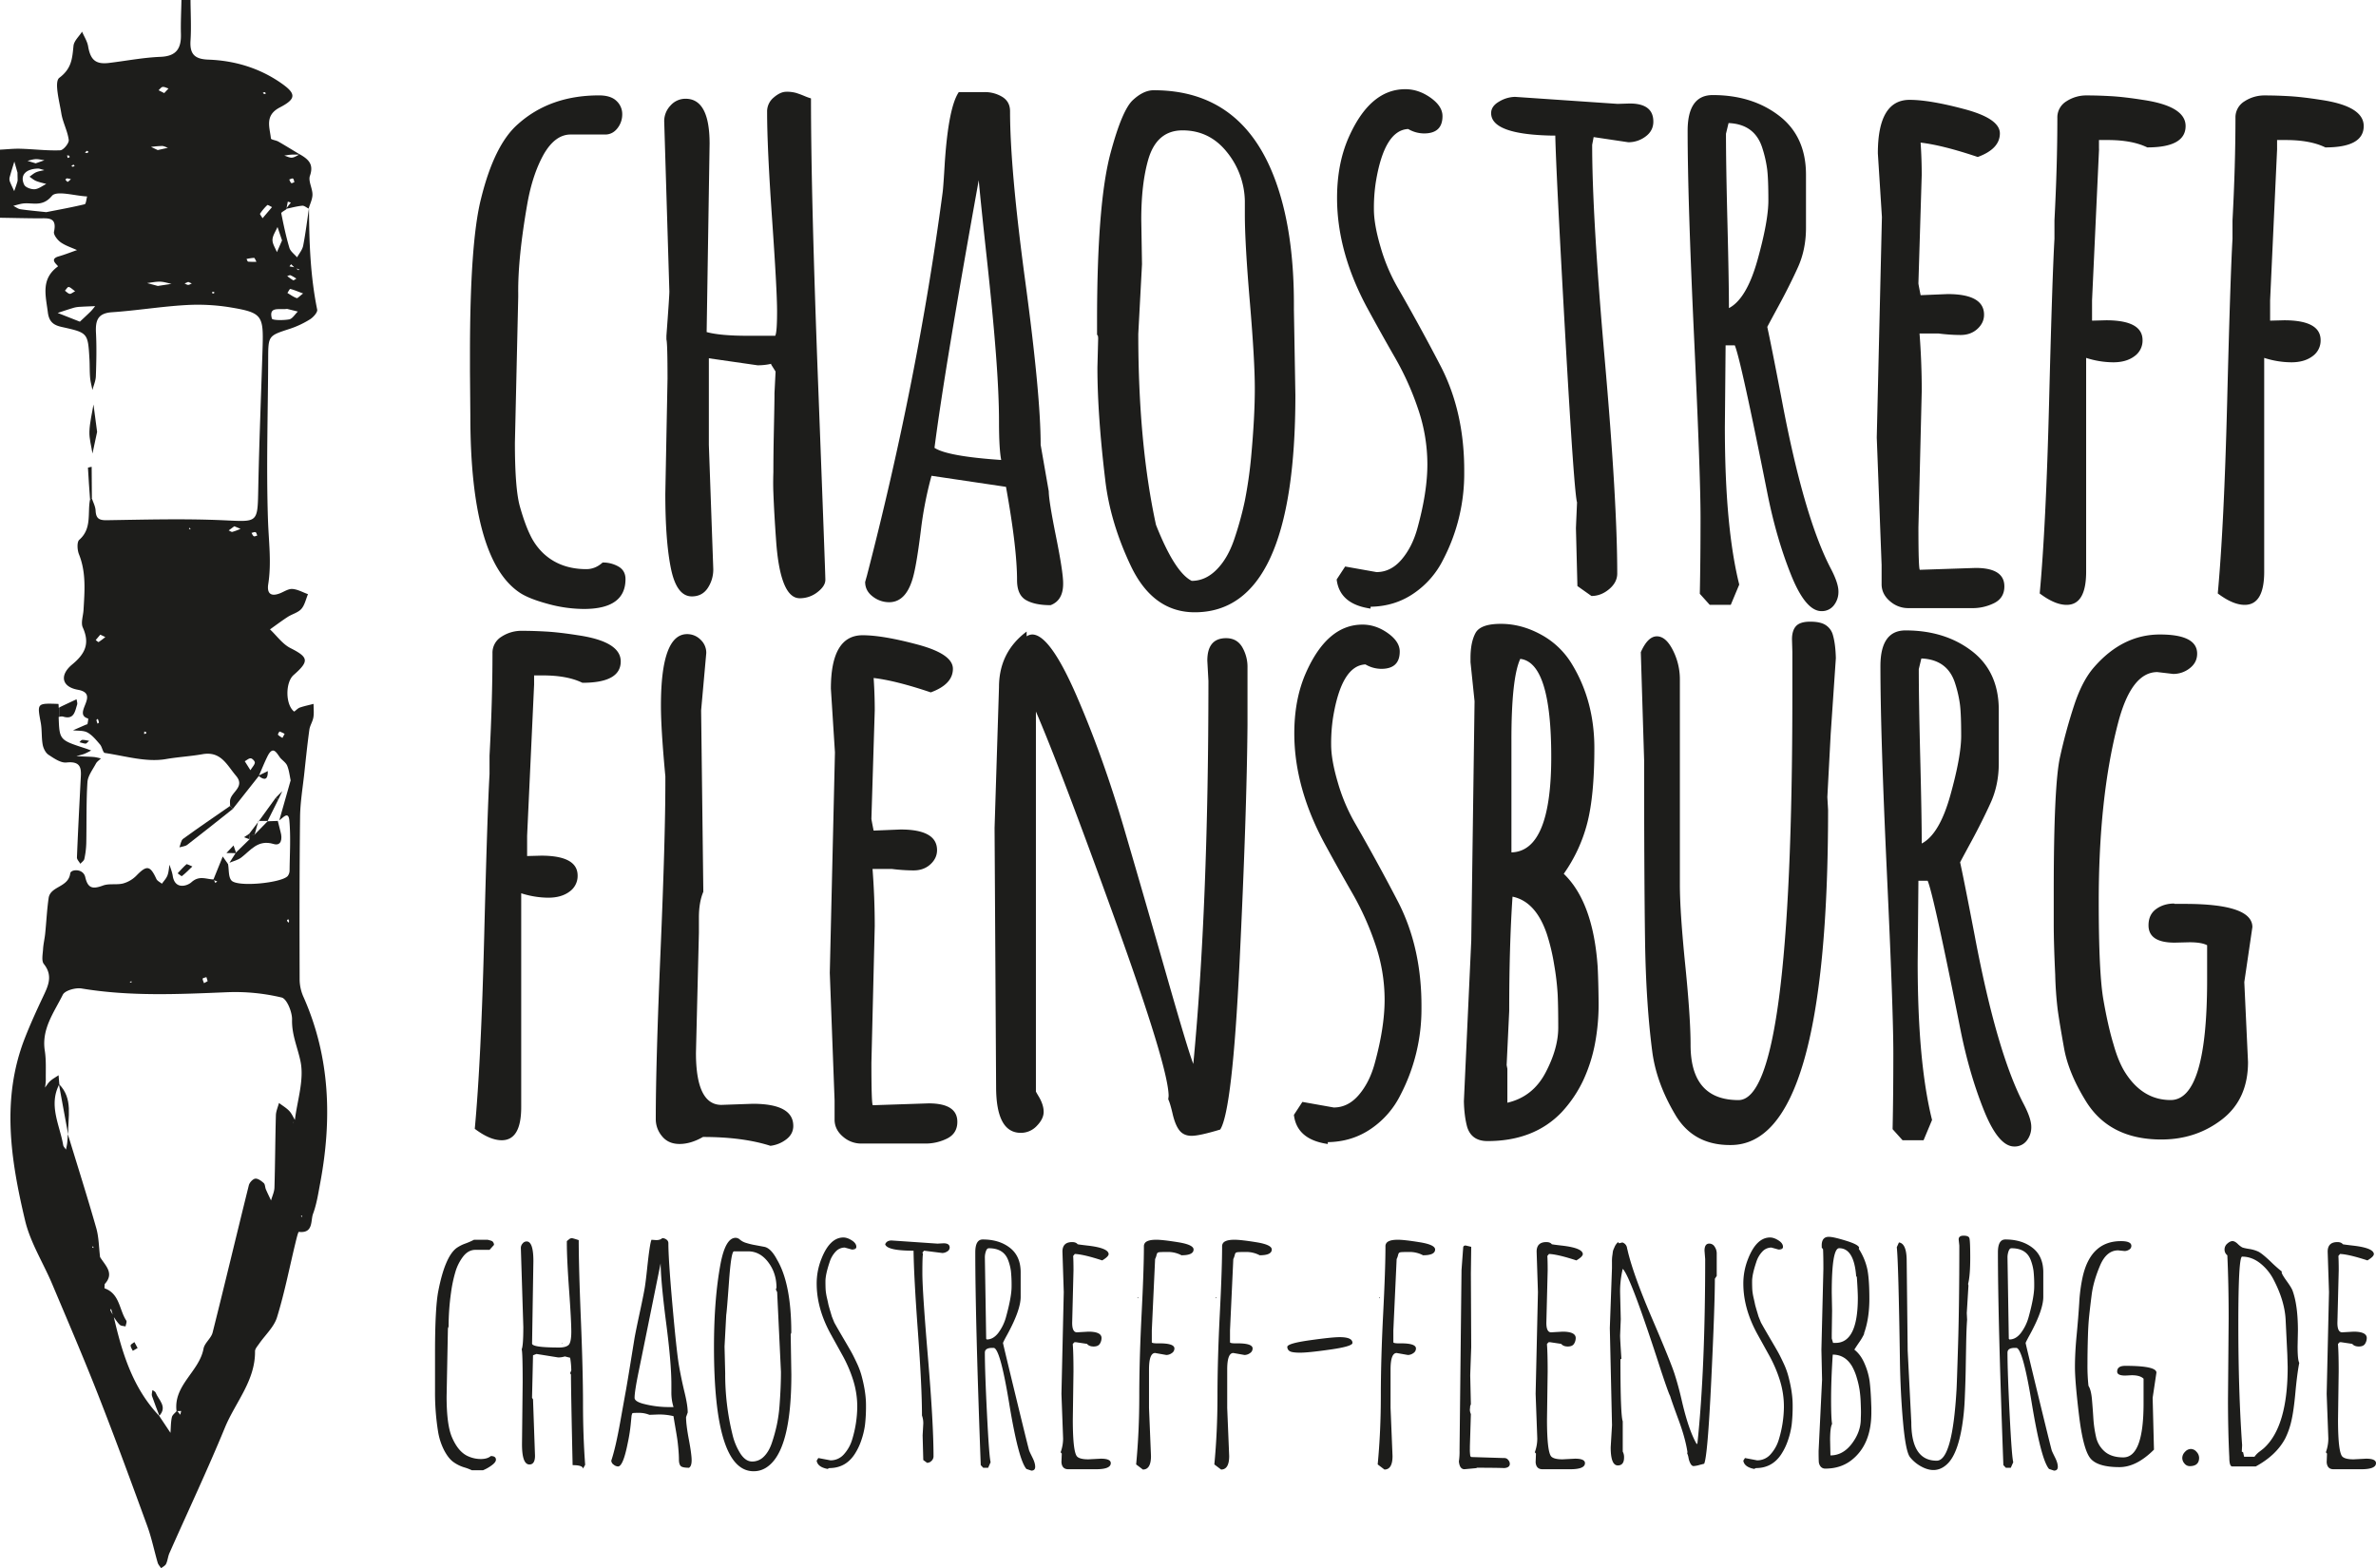 <svg xmlns="http://www.w3.org/2000/svg" viewBox="0 0 2558.42 1688.79"><title>logo</title><path d="M1159.15-2139.46l-0.4-47.63v-19.45q0-119.88,11.91-166.72,14.29-58,39.7-80.19,34.54-31,87.33-31,12.7,0,18.86,6a19.19,19.19,0,0,1,6.15,14.29,24,24,0,0,1-5,14.89q-5,6.55-12.5,6.95h-38.11q-16.67,0-29,21.44-11.91,21.44-17.47,52.4-10.33,58.75-9.92,97.25v4l-3.57,156.8q0,49.63,5.36,68.67t11.11,30.76a66.67,66.67,0,0,0,13.69,19.25q18.25,17.47,46.84,17.47,9.53,0,17.47-7.14a33.46,33.46,0,0,1,17.07,4.37q7.54,4.37,7.54,13.5,0,32.15-44.86,32.15a148.26,148.26,0,0,1-38.31-5.36q-20-5.36-30-11.71Q1159.14-1983.45,1159.15-2139.46Z" transform="translate(-652.69 2587.18)" fill="#1d1d1b"/><path d="M1416.77-2432.42l-3.18,202.84q14.68,4,44.46,4h29.37q2-3.57,2-26.2t-5.36-99.44q-5.36-76.81-5.36-115.71a19.38,19.38,0,0,1,7.15-15.28q7.15-6.15,13.5-6.15a36.86,36.86,0,0,1,10.32,1.19,91.68,91.68,0,0,1,8.73,3.18,71.89,71.89,0,0,0,7.54,2.78q0,105.6,7.74,308.63t7.74,209.79q0,6.75-8.53,13.3a30.55,30.55,0,0,1-19.05,6.55q-10.52,0-16.87-15.48t-8.53-45.85q-2.19-30.37-3-52.6-0.4-9.53,0-21.83,0-16.67.4-38.11,0.79-37.71.79-43.67v-3.17l1.19-23.42-4.76-7.54v-0.79a64,64,0,0,1-14.69,1.59l-52.4-7.54v93.28l4.76,133.77a36,36,0,0,1-6,20.44q-6,8.93-17.07,8.93-16.28,0-22.43-29.57t-6.15-80.78l2.38-123.85q0-38.5-1.19-42.47v-4q3.17-42.47,3.18-47.63l-5.56-183.39a24.2,24.2,0,0,1,6.75-16.87,21.32,21.32,0,0,1,16.28-7.34Q1416.77-2480.85,1416.77-2432.42Z" transform="translate(-652.69 2587.18)" fill="#1d1d1b"/><path d="M1773.24-2108.11l8.73,50q0,9.93,7.74,48.43t7.74,50.41v0.79q0,17.86-13.5,23-17.07,0-26.6-5.56t-9.53-21.44q0-34.54-11.91-100.43l-80.19-11.91a403.38,403.38,0,0,0-11.51,59.15q-4,32.15-7.54,46.84-7.14,30.17-26.6,30.17a28.69,28.69,0,0,1-17.66-6.15q-8.14-6.15-8.14-15.68l2-7.14q54.78-211.58,81.38-412,0.79-5.55,2.38-32.55,4-59.54,15.08-75.82h27.39a36.25,36.25,0,0,1,19.45,5.16q8.34,5.16,8.34,15.48,0,61.93,16.47,183.79T1773.24-2108.11Zm-42.47,16.28q-2.38-11.91-2.38-41.48t-3.37-73.44q-3.38-43.86-9.73-102t-8.73-84.35q-36.92,204.44-47.63,288.19Q1672.8-2095.79,1730.76-2091.83Z" transform="translate(-652.69 2587.18)" fill="#1d1d1b"/><path d="M1834.37-2191.47l0.79-31c0-2.64-.4-4-1.19-4v-14.69q0-127.81,14.69-181.81,12.3-45.64,23.82-56.37T1895.1-2490q94.47,0,130.2,95.27,20.64,54.78,20.64,135v6l1.59,92.09q0,233.81-108.37,233.81-44.86,0-68.67-49.62-22.63-47.64-27.79-93.68Q1834.37-2140.65,1834.37-2191.47Zm48-111.15-4,75q0,117.9,19.05,205.62,20.24,51.21,38.5,60.34,14.68,0,26.6-11.91t18.86-32a358.67,358.67,0,0,0,11.71-42.28,463.63,463.63,0,0,0,6.75-46.84q4-43.26,4-73.83t-5.36-93.68q-5.36-63.12-5.36-94.08v-14.29a86.16,86.16,0,0,0-19.45-53q-18.66-23.22-47.63-23.22-27.79,0-36.92,31.36-7.55,26.2-7.54,64.7Z" transform="translate(-652.69 2587.18)" fill="#1d1d1b"/><path d="M2101.12-1977.11l33.74,6q15.48,0,27-13.5t17.07-33.74q10.72-38.9,10.72-68.87a184.47,184.47,0,0,0-9.92-59.35,305.7,305.7,0,0,0-24.41-54.58q-14.5-25.2-28.78-51.41-34.14-61.92-34.14-121.47,0-36.52,12.31-64.7,23-52.4,61.13-52.4,14.29,0,27.19,9.13t12.9,19.85q0,18.66-19.85,18.66a34,34,0,0,1-17.07-4.76q-25.81,1.19-34.93,57.56a182.52,182.52,0,0,0-2,28.78q0,16.48,7.15,40.69a196.58,196.58,0,0,0,18.06,43.07q10.91,18.86,23.42,41.68t23.62,44.26q25.4,49.63,25,113.53a199.81,199.81,0,0,1-22.63,94.08,95,95,0,0,1-31.56,36.32q-20.45,14.09-46.64,14.49v2q-33.34-4.76-36.52-31.36Z" transform="translate(-652.69 2587.18)" fill="#1d1d1b"/><path d="M2351.21-1956.07l-1.59-62.32q0-.39,1.19-27.79-3.18-10.32-12.9-183.39t-10.52-211.58h-3.18q-65.9-1.19-65.9-24.21,0-7.54,8.73-12.5a34.46,34.46,0,0,1,17.07-5l110.35,7.54,13.1-.4q25.4,0,25.41,19.45,0,9.93-8.34,16.08A30.63,30.63,0,0,1,2406-2434l-37.31-5.56-1.59,8.34q0,77,13.5,230.63t13.5,231q0,9.53-8.73,16.87t-19.05,7.34Z" transform="translate(-652.69 2587.18)" fill="#1d1d1b"/><path d="M2510.78-2215.28l-0.79,88.12q0,107.58,15.48,169.5l-9.13,21.83h-22.63L2483-1947.73q0.79-36.52.79-82T2476.84-2224q-6.95-148.86-6.95-222.3,0-38.5,27-38.5,42.47,0,71.45,22.23t29,63.51v57.16q0,23.43-8.73,42.67t-20.25,40.49q-11.52,21.24-12.7,23.62,4.36,19.85,15.48,77.8,23.82,126.63,52.8,182.2,8.34,15.88,8.34,24.81a23.28,23.28,0,0,1-5,15.08,16.22,16.22,0,0,1-13.3,6.15q-17.07,0-32.75-39.1T2556-2054.91q-29-145.68-35.33-160.37h-9.92Zm3.18-239.37-2.78,11.51q0,33.34,1.59,96.26t1.59,91.5q19.05-9.92,30.76-51.8t11.71-64.11q0-22.23-1.19-32.75a126.74,126.74,0,0,0-5.16-23.22Q2542.53-2453.46,2514-2454.65Z" transform="translate(-652.69 2587.18)" fill="#1d1d1b"/><path d="M2679.09-2353.42l-4.37-68.67q0-57.55,34.14-57.56,21.83,0,59.54,10.12t37.71,26q0,16.67-23.82,25.41-37.72-12.7-61.53-15.48,1.19,17.47,1.19,34.93L2718.39-2282q0,0.8,2.38,12.7l29-1.19q39.3,0,39.3,22.23,0,8.74-7.15,15.28t-18.06,6.55a190.75,190.75,0,0,1-23.62-1.59h-20.64q2.38,31,2.38,61.53l-3.57,147.27q0,45.65,1.59,45.65l59.94-2q31,0,31,19.85,0,12.31-10.72,17.86a51.86,51.86,0,0,1-24.21,5.56h-68.67a29.49,29.49,0,0,1-19.45-7.34q-8.74-7.34-9.13-17.67v-21.44L2673.54-2116Z" transform="translate(-652.69 2587.18)" fill="#1d1d1b"/><path d="M2912.9-2426.86l-7.54,163.15v21.83l15.08-.4q39.3,0,39.3,21.44a20.57,20.57,0,0,1-8.73,17.27q-8.74,6.55-22.83,6.55a96.68,96.68,0,0,1-29.18-4.76v230.24q0,35.73-21,35.73-12.71,0-29-12.31,6.75-72.64,10.12-206.62t5.76-175.26v-19.85Q2868-2409,2868-2460.21a20.16,20.16,0,0,1,9.73-17.86,39.08,39.08,0,0,1,21.83-6.35q12.1,0,26,.79,14.29,0.8,34.54,4,46,6.75,46,28.18,0,23-41.28,23-16.28-7.94-42.47-7.94h-9.53v9.53Z" transform="translate(-652.69 2587.18)" fill="#1d1d1b"/><path d="M3104.63-2426.86l-7.54,163.15v21.83l15.08-.4q39.3,0,39.3,21.44a20.57,20.57,0,0,1-8.73,17.27q-8.74,6.55-22.83,6.55a96.68,96.68,0,0,1-29.18-4.76v230.24q0,35.73-21,35.73-12.71,0-29-12.31,6.75-72.64,10.12-206.62T3056.6-2330v-19.85q3.17-59.14,3.18-110.35a20.16,20.16,0,0,1,9.73-17.86,39.07,39.07,0,0,1,21.83-6.35q12.1,0,26,.79,14.29,0.8,34.54,4,46,6.75,46,28.18,0,23-41.28,23-16.28-7.94-42.47-7.94h-9.53v9.53Z" transform="translate(-652.69 2587.18)" fill="#1d1d1b"/><path d="M1227.82-1850.31l-7.54,163.15v21.83l15.08-.4q39.3,0,39.3,21.44a20.57,20.57,0,0,1-8.73,17.27q-8.74,6.55-22.83,6.55a96.68,96.68,0,0,1-29.18-4.76V-1395q0,35.73-21,35.73-12.71,0-29-12.31,6.75-72.64,10.12-206.62t5.76-175.26v-19.85q3.17-59.14,3.18-110.35a20.16,20.16,0,0,1,9.73-17.86,39.08,39.08,0,0,1,21.83-6.35q12.1,0,26,.79,14.29,0.8,34.54,4,46,6.75,46,28.18,0,23-41.28,23-16.28-7.94-42.47-7.94h-9.53v9.53Z" transform="translate(-652.69 2587.18)" fill="#1d1d1b"/><path d="M1407.64-1822.12l2.38,195.3q-4.76,11.12-4.76,27.79v16.28l-3.18,129.41q0,56,27.39,56l33.74-1.19q43.66,0,43.67,23.82,0,8.74-7.54,14.49a34.79,34.79,0,0,1-17.07,6.95q-29.77-9.53-72.64-9.53-13.1,7.54-25.21,7.54t-18.86-8.34a28.36,28.36,0,0,1-6.75-18.26q0-60.33,5.16-181.61t5.16-181.61v-6q-4.76-50.81-4.76-76.22,0-77,28.18-77a20.16,20.16,0,0,1,14.49,6,19.19,19.19,0,0,1,6.15,14.29Z" transform="translate(-652.69 2587.18)" fill="#1d1d1b"/><path d="M1551.74-1776.87l-4.37-68.67q0-57.55,34.14-57.56,21.83,0,59.54,10.12t37.71,26q0,16.67-23.82,25.41-37.72-12.7-61.53-15.48,1.19,17.47,1.19,34.93L1591-1705.42q0,0.8,2.38,12.7l29-1.19q39.3,0,39.3,22.23,0,8.74-7.15,15.28t-18.06,6.55a190.75,190.75,0,0,1-23.62-1.59h-20.64q2.38,31,2.38,61.53L1591-1442.63q0,45.65,1.59,45.65l59.94-2q31,0,31,19.85,0,12.31-10.72,17.86a51.86,51.86,0,0,1-24.21,5.56h-68.67a29.49,29.49,0,0,1-19.45-7.34q-8.74-7.34-9.13-17.66v-21.44l-5.16-137.35Z" transform="translate(-652.69 2587.18)" fill="#1d1d1b"/><path d="M1723.62-1695.49l4.76-151.64q0-37.71,29.77-59.94v5.16a11.37,11.37,0,0,1,6-2q19.05,0,47.63,65.7t51.6,144.29q23,78.6,45.85,158.58t28.38,93.88q16.27-170.29,16.28-412.44l-1.19-21.83q0-24.21,20.24-24.21,11.51,0,17.27,9.53a42.19,42.19,0,0,1,5.76,22.23v61.53q-0.8,95.67-8.53,255.44t-20.84,180.42q-22.24,6.74-30.76,6.75t-13.1-5.76q-4.57-5.75-7.34-17.67t-4.76-15.88l0.4-3.57q0-30.16-58.35-191.73t-84.55-222.3v409.26q0.79,1.59,3.18,5.56,5.15,8.73,5.16,16.27t-7.34,15.08a23.34,23.34,0,0,1-17.27,7.54q-26.6,0-26.6-49.62Z" transform="translate(-652.69 2587.18)" fill="#1d1d1b"/><path d="M2055.08-1400.55l33.74,6q15.48,0,27-13.5t17.07-33.74q10.72-38.9,10.72-68.87a184.46,184.46,0,0,0-9.92-59.34,305.67,305.67,0,0,0-24.41-54.58q-14.5-25.2-28.78-51.41-34.14-61.92-34.14-121.47,0-36.52,12.31-64.7,23-52.4,61.13-52.4,14.29,0,27.19,9.13t12.9,19.85q0,18.66-19.85,18.66a34,34,0,0,1-17.07-4.76q-25.81,1.19-34.93,57.56a182.52,182.52,0,0,0-2,28.78q0,16.48,7.15,40.69a196.59,196.59,0,0,0,18.06,43.07q10.91,18.86,23.42,41.68t23.62,44.26q25.4,49.63,25,113.53a199.81,199.81,0,0,1-22.63,94.08,95,95,0,0,1-31.56,36.32q-20.45,14.09-46.64,14.49v2q-33.34-4.76-36.52-31.36Z" transform="translate(-652.69 2587.18)" fill="#1d1d1b"/><path d="M2240.46-1832l-4.37-42.08v-4.37q0-17.06,5.36-27t27.39-9.92q22,0,43.07,11.51a87.47,87.47,0,0,1,33.34,31.76q24.21,39.7,24.21,90.51t-7.54,80.38a166.34,166.34,0,0,1-25.41,55q31.75,30.57,36.52,100.43,0.79,15.88,1,38.11a228.54,228.54,0,0,1-3.77,43.67,167.79,167.79,0,0,1-13.1,40.89,135.63,135.63,0,0,1-23,33.74q-29.77,31-79.79,31-17.07,0-21.83-15.08-3.18-11.51-3.57-27.79l7.94-173.07Zm34.54,391.8,0.79,4v36.52q27.39-6.34,41.08-32.35t13.7-48.43q0-22.42-.6-35.53a278.47,278.47,0,0,0-3.77-32.15,221.78,221.78,0,0,0-7.94-33.34q-11.91-34.93-36.92-40.09-3.57,52.4-3.57,123.06Zm5.16-350.12v121.07q42.87-1.19,42.87-102.81t-33.34-105.59Q2280.15-1857.05,2280.15-1790.37Z" transform="translate(-652.69 2587.18)" fill="#1d1d1b"/><path d="M2620.34-1728.84l0.79,13.89q0,360.83-104.8,360.83-40.49.39-59.94-32.95-20.24-34.14-24.61-67.88-6.75-52-7.74-119.29t-1-194.31l-3.57-116.31q7.54-17.06,17.27-17.07T2454-1887a68.94,68.94,0,0,1,7.54,31.56v221.11q0,29,5.76,86.14t5.76,86.14q0,59.54,51.6,59.54,58,0,58-437v-45.65l-0.4-13.5q0-9.53,4.37-14.29t15.28-4.76q10.91,0,16.47,3.57a18.34,18.34,0,0,1,7.54,9.53q3.17,9.93,3.57,26.2l-5.56,81.77Z" transform="translate(-652.69 2587.18)" fill="#1d1d1b"/><path d="M2718.39-1638.73l-0.79,88.12q0,107.58,15.48,169.5l-9.13,21.83h-22.63l-10.72-11.91q0.79-36.52.79-82t-6.95-194.31q-6.95-148.86-6.95-222.3,0-38.5,27-38.5,42.47,0,71.45,22.23t29,63.51v57.16q0,23.43-8.73,42.67T2776-1682.2q-11.52,21.24-12.7,23.62,4.36,19.85,15.48,77.8,23.82,126.63,52.8,182.2,8.34,15.88,8.34,24.81a23.28,23.28,0,0,1-5,15.08,16.21,16.21,0,0,1-13.3,6.15q-17.07,0-32.75-39.1t-25.21-86.74q-29-145.68-35.33-160.37h-9.92Zm3.18-239.37-2.78,11.51q0,33.34,1.59,96.26t1.59,91.5q19.05-9.92,30.76-51.8t11.71-64.11q0-22.23-1.19-32.75a126.74,126.74,0,0,0-5.16-23.22Q2750.14-1876.9,2721.57-1878.09Z" transform="translate(-652.69 2587.18)" fill="#1d1d1b"/><path d="M3069.3-1529.57l4,86.14q0,40.1-28,61.73t-65.3,21.63q-56.37,0-81.77-42.08-18.26-29.77-23-56.17t-6.75-40.69a383.83,383.83,0,0,1-2.78-38.5q-1.59-33.74-1.59-54.38v-34.93q0-114.71,6.75-145.09a569.07,569.07,0,0,1,15.48-56.57q8.73-26.2,21.44-40.49,30.56-34.93,70.66-34.93t40.09,20.64q0,9.53-7.94,15.68a28.41,28.41,0,0,1-17.86,6.15l-17.07-2q-28.19,0-42.47,55.57-20.64,79.4-20.64,191.73,0,76.62,5,105.39t10.92,48.23q5.55,19.85,13.5,31.76,18.65,28.19,48,28.18,39.3,0,39.3-129.41v-37.31q-6-3.17-19.05-3.18l-15.88.4q-28.19,0-28.18-18.66,0-11.51,8.14-17.47t19.65-6v0.4H3005q73,0,73,25Z" transform="translate(-652.69 2587.18)" fill="#1d1d1b"/><path d="M1135-1156.66l-1.42,73.37q0,30.74,5.86,44.06,6.75,15.63,17.23,20.25a33.37,33.37,0,0,0,13.77,3q7,0,10.75-3.2,5.5,0,5.51,3.91,0,2.84-4.88,6.31a43.1,43.1,0,0,1-9,5.06h-12.08a55.92,55.92,0,0,0-8.53-3.2,39.32,39.32,0,0,1-11.46-5.77q-5.24-3.82-9.86-12.61a67.83,67.83,0,0,1-6.57-20.52,262.9,262.9,0,0,1-3.2-43v-41.57q0-48.5,3.55-66.44,7.1-36.41,19.36-46a40.28,40.28,0,0,1,9.86-5.06,77.23,77.23,0,0,0,9.15-4h14.57a3.93,3.93,0,0,1,1,.18l1,0.27,1,0.27,0.89,0.27a7,7,0,0,1,.8.35,3.08,3.08,0,0,1,.71.44,5.11,5.11,0,0,1,1.6,3.73l-4.8,5.33h-15.28q-7.46,0-13,7a50.51,50.51,0,0,0-8.44,16.61,146.19,146.19,0,0,0-4.71,22.21,264.93,264.93,0,0,0-2.66,36.77Z" transform="translate(-652.69 2587.18)" fill="#1d1d1b"/><path d="M1263-1250.63l2-1.6a5.69,5.69,0,0,1,3.2-1.6q1.24,0,7.64,2.13,0,28.42,2.31,85t2.31,91.13q0,34.55,2.31,65.82l-2.31,4.09q-0.36-3.73-11.19-3.73-1.78-80.83-1.78-97.53l-0.89-1.42,1.24-3.2a87.94,87.94,0,0,0-1.24-13.5l-5.68-1.42a23,23,0,0,1-7.28,1.07l-23.27-3.73-3.73,1.42-1.07,45.83,1.07,1.6,2.13,60.75q0,9.42-6,9.42-8,0-8-21.85l0.71-66.62q0-33-1.07-35.53,1.77-3.55,1.78-24.16l-2.66-85.09a7.22,7.22,0,0,1,1.87-4.71,5.55,5.55,0,0,1,4.35-2.22q7.28,0,7.28,21.14l-1.42,88.82q0,4.26,29.13,4.26,6.93,0,10-2.58t3.11-14.3q0-11.72-2.4-45.21t-2.4-50.18v-2.31Zm-5.51,109.6,0.71,0.71h-0.71V-1141Z" transform="translate(-652.69 2587.18)" fill="#1d1d1b"/><path d="M1361.54-1063.93l-9.59.36a29.47,29.47,0,0,0-11.37-2.13q-6.22,0-6.75.36a1.84,1.84,0,0,0-.71,1.24,5.64,5.64,0,0,1-.36,1.24l-0.71,7.28a182.79,182.79,0,0,1-3.38,22.21q-5,25.4-10.48,25.4a7.86,7.86,0,0,1-4.8-2,5.47,5.47,0,0,1-2.49-4.26q4.62-13.68,9.59-41.39t6.22-34.55q1.24-6.84,4.62-27.62l4.44-27.36q1.07-6.57,5.77-28.42t5.68-28.6q1-6.75,2.22-18.3,3-28.42,4.8-31.62l5,0.36q4.44,0,6.57-2.13a7.59,7.59,0,0,1,4.44,1.51,4.68,4.68,0,0,1,2.13,4q0,17.41,4.44,67.33t7,64.57q2.57,14.66,6,28.78t3.38,21.58l-1.78,5q0,8.17,3,24.07t3,22.38q0,6.49-2.84,8.08-7.46,0-9.15-2.13t-1.69-6.84q0-4.71-.62-11.55t-1.24-10.92q-0.62-4.08-2.13-12.88t-1.87-11.28A66.43,66.43,0,0,0,1361.54-1063.93ZM1336-1081.87q0,3.73,8.7,6.22a109.19,109.19,0,0,0,29.49,3.73h3.73a52.84,52.84,0,0,1-2.31-16.34v-8.35q0-22.56-5.6-65.73t-6-64.31q-19,94-23.54,116.09T1336-1081.87Z" transform="translate(-652.69 2587.18)" fill="#1d1d1b"/><path d="M1504.09-1150.27l0.71,43.34q0,81.9-26.29,99.66a24.65,24.65,0,0,1-14.39,4.44q-42.63,0-42.63-133.94,0-51.69,7.11-89.71,5.33-27.71,16.17-27.71a7,7,0,0,1,4.71,2,18,18,0,0,0,6,3.29,74.66,74.66,0,0,0,10.48,2.58l9.5,1.78q7.28,1.25,14,14,15.28,25.94,15.28,78.52Zm-71.23,13.15,0.71,28.78a270.73,270.73,0,0,0,7.82,65.91,66.37,66.37,0,0,0,8.44,20.43q5.6,8.71,12.79,8.7a17.44,17.44,0,0,0,12.61-5.33q5.42-5.33,8.62-14.83a179.65,179.65,0,0,0,5.33-19.36,160,160,0,0,0,3-22.12q1.42-19.54,1.42-34.82l-4.09-86-1.42-2.84,0.71-1.78q0-15.81-8.88-27.53t-21.67-11.72H1443q-3,0-5.33,32.42t-3,36Z" transform="translate(-652.69 2587.18)" fill="#1d1d1b"/><path d="M1569.95-1241.57l-7.64-2.13a13.26,13.26,0,0,0-9.95,4.53,28.85,28.85,0,0,0-6.4,11.28q-4.44,13.15-4.44,20.61t0.35,10.66a66.91,66.91,0,0,0,1.33,7.46q1,4.26,1.33,6t2,7.37q1.69,5.6,1.87,6.31l2.66,6.57q3.55,6.4,9.24,16.08t8.53,14.66q2.84,5,6.57,13.06a81.62,81.62,0,0,1,5.33,14.66q4.44,16.88,4.44,30.29a171.87,171.87,0,0,1-1.07,21.49,85.47,85.47,0,0,1-4,16.61,64.71,64.71,0,0,1-7.19,14.92q-9.77,14.92-27.36,14.92l-1.78.89q-10.66-2-11.72-8.88l1.78-2.84,13.15,2.49a19,19,0,0,0,14.39-6.48,41.27,41.27,0,0,0,9.06-16.43,124,124,0,0,0,5.33-34.2,95.45,95.45,0,0,0-4.53-29.67,145,145,0,0,0-10.92-25.49l-12.79-23.09q-15.45-27.89-15.45-54.89a71.49,71.49,0,0,1,5-26.47q9.06-23.27,23.8-23.27,4.08,0,9,3.11t4.89,7Q1574.74-1241.57,1569.95-1241.57Zm2.49-1.42v0.36h0.35A0.31,0.31,0,0,0,1572.43-1243Z" transform="translate(-652.69 2587.18)" fill="#1d1d1b"/><path d="M1667.38-1237.84l-19.72-2.49-1.78,2.13,0.71,1.42q-0.71,1.42-.71,20.78t6,90.51q6,71.15,6,106.67a6.63,6.63,0,0,1-2.13,4.8,6.62,6.62,0,0,1-4.8,2.13l-4.09-3-0.71-26.47,0.71-12.79a24.41,24.41,0,0,0-1.42-8.7q0-30.91-4.35-90.06t-4.71-87.4q-28.6,0-30.55-6.93,1.6-4.08,6.93-4.08l49.38,3.38,6.57-.36q6.57,0,6.57,4.62a4.89,4.89,0,0,1-2.66,4.17A9.88,9.88,0,0,1,1667.38-1237.84Z" transform="translate(-652.69 2587.18)" fill="#1d1d1b"/><path d="M1702.86-1238.55q0-13.86,8-13.86,17.76,0,29.31,9t11.55,26.38v26.47q0,14-14.21,40.15-4.8,8.71-4.8,9.5t13.77,57.56q13.76,56.76,14.48,58.53t3.55,7.46q2.84,5.69,2.84,9.77t-4.09,4.09l-5.33-1.78q-8.53-9.59-18.65-71.06-9.77-59.33-16.7-59.33h-1.42q-8,0-8,5.15,0,19.9,2.31,66.17t3.91,51.78l-2.66,6h-5.33l-2.66-2.84Q1702.86-1167,1702.86-1238.55Zm10.3,5,1.42,88.11,0.71,0.71q6.93,0,12.44-7.19a50.62,50.62,0,0,0,8.35-17.5q5.86-21.32,5.86-32.33a143.39,143.39,0,0,0-.71-16.61,53.57,53.57,0,0,0-3-11.81q-4.8-12.79-20.78-12.79-2.13,0-3.2,3.38A20.33,20.33,0,0,0,1713.17-1233.58Z" transform="translate(-652.69 2587.18)" fill="#1d1d1b"/><path d="M1795.63-1012.59l0.36-9.24-1.24-1.42a43.1,43.1,0,0,0,2.66-14.92l-1.78-48,2.49-109.6-1.42-43.52q0-10.3,10.48-10.3,4.08,0,5.86,2.31,1.24,0.36,10.48,1.42,22.38,2.49,22.92,9.06,0,2.84-6.93,6.93-20.08-6.57-29.49-6.93l-1.78,2.13q0.35,5.15.35,15.63l-1.42,56.49q0,10.13,5.15,10.13l12.26-.71q13.86,0,14.21,6.57a11.7,11.7,0,0,1-1.87,6.57q-1.87,2.84-6.66,2.84t-7.11-2.84l-11.9-1.78h-1.6l-1.78,1.78v1.07q0.71,9.42.71,28.78l-0.71,51.69q0,36.24,5,40.15,3.2,2.66,11.72,2.66l13.5-.71q10.66,0,10.66,4.8,0,6.57-15.81,6.57h-30Q1796.16-1005,1795.63-1012.59Z" transform="translate(-652.69 2587.18)" fill="#1d1d1b"/><path d="M1889.91-1071.22l2.13,52q0,14.56-8.7,14.57l-7.28-5.51q3.37-35,3.38-73.9t2.49-87.84q2.49-48.94,2.49-73.28a5.61,5.61,0,0,1,3.2-5.15q3.2-1.77,10.13-1.78t23.54,2.67q16.61,2.66,16.61,7.82,0,6.22-13,6.22a30.9,30.9,0,0,0-14.92-3.55q-8.35,0-9.59.36a2.83,2.83,0,0,0-1.6.89,10.58,10.58,0,0,0-.89,2.58,19.54,19.54,0,0,1-1.42,3.82l-3.55,76.74v12.79q0,1.25,6.22,1.24,18.12-.35,18.12,5.51a5.84,5.84,0,0,1-2.84,5,10.22,10.22,0,0,1-5.86,2l-12.08-2.13q-6.57,0-6.57,17.76v41.21Zm-11.55-118.66v0.35a0.36,0.36,0,0,1-.44.36,0.36,0.36,0,0,1-.44-0.36c0-.24.18-0.35,0.53-0.35h0.36Z" transform="translate(-652.69 2587.18)" fill="#1d1d1b"/><path d="M1974.11-1071.22l2.13,52q0,14.56-8.7,14.57l-7.28-5.51q3.37-35,3.38-73.9t2.49-87.84q2.49-48.94,2.49-73.28a5.61,5.61,0,0,1,3.2-5.15q3.2-1.77,10.13-1.78t23.54,2.67q16.61,2.66,16.61,7.82,0,6.22-13,6.22a30.9,30.9,0,0,0-14.92-3.55q-8.35,0-9.59.36a2.83,2.83,0,0,0-1.6.89,10.58,10.58,0,0,0-.89,2.58,19.54,19.54,0,0,1-1.42,3.82l-3.55,76.74v12.79q0,1.25,6.22,1.24,18.12-.35,18.12,5.51a5.84,5.84,0,0,1-2.84,5,10.22,10.22,0,0,1-5.86,2l-12.08-2.13q-6.57,0-6.57,17.76v41.21Zm-11.55-118.66v0.35a0.36,0.36,0,0,1-.44.36,0.36,0.36,0,0,1-.44-0.36c0-.24.18-0.35,0.53-0.35h0.36Z" transform="translate(-652.69 2587.18)" fill="#1d1d1b"/><path d="M2109-1141q0,3.73-23.71,7.11t-32.6,3.38q-8.89,0-11.37-1.69a5.22,5.22,0,0,1-2.49-4.53q0-3.73,24-7.11t32.33-3.37Q2109-1147.25,2109-1141Z" transform="translate(-652.69 2587.18)" fill="#1d1d1b"/><path d="M2150-1071.22l2.13,52q0,14.56-8.7,14.57l-7.28-5.51q3.37-35,3.38-73.9t2.49-87.84q2.49-48.94,2.49-73.28a5.61,5.61,0,0,1,3.2-5.15q3.2-1.77,10.13-1.78t23.54,2.67q16.61,2.66,16.61,7.82,0,6.22-13,6.22a30.9,30.9,0,0,0-14.92-3.55q-8.35,0-9.59.36a2.83,2.83,0,0,0-1.6.89,10.58,10.58,0,0,0-.89,2.58,19.54,19.54,0,0,1-1.42,3.82l-3.55,76.74v12.79q0,1.25,6.22,1.24,18.12-.35,18.12,5.51a5.84,5.84,0,0,1-2.84,5,10.22,10.22,0,0,1-5.86,2l-12.08-2.13q-6.57,0-6.57,17.76v41.21Zm-11.55-118.66v0.35a0.36,0.36,0,0,1-.44.36,0.36,0.36,0,0,1-.44-0.36c0-.24.18-0.35,0.53-0.35h0.36Z" transform="translate(-652.69 2587.18)" fill="#1d1d1b"/><path d="M2237.57-1018.1l34.28,1.07h1.07a5,5,0,0,1,3.73,2,6.36,6.36,0,0,1,1.78,4.17q0,4.08-5.86,4.62-9.42-.36-30.2-0.36l0.71,0.36-13.5,1.24q-5.15,0-6-8.35a70.38,70.38,0,0,0,.71-12.08l2.13-194,1.78-24q0-2.48,2.66-2.49l6,1.42-0.36,28.78,0.36,79.23q-1.07,29.84-1.07,30.55l0.71,30.91-1.07,3,0.36-.35-0.36,2.84a11.41,11.41,0,0,0,1.07,5.15l-1.07,34.82v2.31a46,46,0,0,0,.36,7.37A1.77,1.77,0,0,0,2237.57-1018.1Z" transform="translate(-652.69 2587.18)" fill="#1d1d1b"/><path d="M2306.22-1012.59l0.36-9.24-1.24-1.42a43.1,43.1,0,0,0,2.66-14.92l-1.78-48,2.49-109.6-1.42-43.52q0-10.3,10.48-10.3,4.08,0,5.86,2.31,1.24,0.36,10.48,1.42,22.38,2.49,22.92,9.06,0,2.84-6.93,6.93-20.08-6.57-29.49-6.93l-1.78,2.13q0.35,5.15.35,15.63l-1.42,56.49q0,10.13,5.15,10.13l12.26-.71q13.86,0,14.21,6.57a11.7,11.7,0,0,1-1.87,6.57q-1.87,2.84-6.66,2.84t-7.11-2.84l-11.9-1.78h-1.6l-1.78,1.78v1.07q0.71,9.42.71,28.78l-0.71,51.69q0,36.24,5,40.15,3.2,2.66,11.72,2.66l13.5-.71q10.66,0,10.66,4.8,0,6.57-15.81,6.57h-30Q2306.75-1005,2306.22-1012.59Z" transform="translate(-652.69 2587.18)" fill="#1d1d1b"/><path d="M2488.79-1231.27l-0.71-9.06q0-7.64,5.15-7.64a6.68,6.68,0,0,1,5.77,3.38,12.73,12.73,0,0,1,2.22,7.11v24.34l-2,3q0,28.42-3.91,110t-7.64,89.27q-0.89.18-5.24,1.33a28.33,28.33,0,0,1-6.13,1.15q-1.78,0-3.2-2.4a20.47,20.47,0,0,1-2.22-6.31,20.65,20.65,0,0,0-1.51-5.15l0.35-1.07q-2.31-15.1-9.5-34.55T2451-1084q-1.25-1.6-9.77-27.18-32.69-101.43-41.21-109.6a104.27,104.27,0,0,0-2.84,25.58l0.71,28.6-0.71,17.59q0,4.09,1.42,25.4h-1.07q0,60.58,2.49,67V-1024a12.8,12.8,0,0,1,1.42,6.39q0,8.53-6.75,8.53-7.64,0-7.64-19.54l1.42-23.8L2386.11-1157l2.31-64.48v-6.4a48.26,48.26,0,0,1,.27-6.39q0.27-1.6.53-3.82a13.06,13.06,0,0,1,.8-3.46q0.53-1.24,1.24-2.84a14.11,14.11,0,0,1,3.73-5.15l1.07,1.24,3.55-.89a7.21,7.21,0,0,1,5,5.68,12.72,12.72,0,0,0,.44,2c0.29,1.13.44,1.75,0.44,1.87q6.22,25.94,26.11,72.3t24.16,59.6q4.26,13.23,7.64,28,7.46,32.69,16.34,47.79l0.71-1.07Q2488.79-1112.43,2488.79-1231.27Zm-7.64,221.87a0.31,0.31,0,0,1,.36.36Z" transform="translate(-652.69 2587.18)" fill="#1d1d1b"/><path d="M2567.75-1241.57l-7.64-2.13a13.26,13.26,0,0,0-9.95,4.53,28.85,28.85,0,0,0-6.4,11.28q-4.44,13.15-4.44,20.61t0.35,10.66a66.91,66.91,0,0,0,1.33,7.46q1,4.26,1.33,6t2,7.37q1.69,5.6,1.87,6.31l2.66,6.57q3.55,6.4,9.24,16.08t8.53,14.66q2.84,5,6.57,13.06a81.62,81.62,0,0,1,5.33,14.66q4.44,16.88,4.44,30.29a171.87,171.87,0,0,1-1.07,21.49,85.47,85.47,0,0,1-4,16.61,64.71,64.71,0,0,1-7.19,14.92q-9.77,14.92-27.36,14.92l-1.78.89q-10.66-2-11.72-8.88l1.78-2.84,13.15,2.49a19,19,0,0,0,14.39-6.48,41.27,41.27,0,0,0,9.06-16.43,124,124,0,0,0,5.33-34.2,95.45,95.45,0,0,0-4.53-29.67,145,145,0,0,0-10.92-25.49l-12.79-23.09q-15.45-27.89-15.45-54.89a71.49,71.49,0,0,1,5-26.47q9.06-23.27,23.8-23.27,4.08,0,9,3.11t4.89,7Q2572.55-1241.57,2567.75-1241.57Zm2.49-1.42v0.36h0.35A0.31,0.31,0,0,0,2570.24-1243Z" transform="translate(-652.69 2587.18)" fill="#1d1d1b"/><path d="M2614.25-1245.84q0-9.41,7.64-9.42,5,0,18.74,4.26t13.94,7.64a2.7,2.7,0,0,0-.36,1.07,66,66,0,0,1,9.06,21.41q2.31,10.75,2.31,32.33t-5.86,37.57h0.36a60.9,60.9,0,0,1-5.6,9.5q-4.18,6.13-5.06,7.73,7.1,5.51,11.28,15.72a72.42,72.42,0,0,1,5.15,18.21q1,8,1.51,19.19l0.36,9.42v5.15q0,34.82-21.67,51.52-11.55,8.88-27.89,8.88a6.27,6.27,0,0,1-5.06-2.22,9.18,9.18,0,0,1-2-5.6q-0.18-3.37-.18-11.19l3.73-76.74-0.71-32.33,2.13-87q0-13.86-.36-21.14l-1.42-1.78v-2.13Zm9.06,209.44,0.36,16.52q13.5,0,23.09-12.7t9.59-26.73v-0.53q0.17-3.2.18-6.22t-0.27-10.39a126.68,126.68,0,0,0-1.15-13.5,97.19,97.19,0,0,0-3.11-13.59,57.55,57.55,0,0,0-5.24-12.61q-7.46-12.26-20.61-12.26-1.78,27.18-1.78,48.05t1.07,26.56Q2623.31-1049.9,2623.31-1036.4Zm2.13-139.27-0.36,25.4v4.44l1.42,4.8h2.66q24,0,24-48.5,0-6.57-1.07-22.56l-0.71-.71q-2.31-30.2-18.3-30.2-8,0-8,47.79Z" transform="translate(-652.69 2587.18)" fill="#1d1d1b"/><path d="M2770.47-1173.18l0.35,7.28q-0.71,9.24-1,24.87t-0.53,29.67q-0.27,14-1,30.38a248.7,248.7,0,0,1-2.84,29.31q-5,30.91-16.17,41.21-12.08,11.37-28.25,2.31a39.78,39.78,0,0,1-11.64-9.77q-4.71-5.86-7.55-37.75t-3.37-67.24q-1.6-106.23-3.37-121.15l2.31-5.15q8.35,1.06,8.35,20.07l1.07,96.46,3.91,77.1q0,41.39,27.36,41.39,16.87,0,21.32-76.21,0.35-5.15,1.69-49.21t1.33-106.23l-0.71-6.57q0-4.08,5.24-4.09t6.22,2.4q1,2.4,1,21.5t-2.31,28.16a5.53,5.53,0,0,1,.36,2.31Z" transform="translate(-652.69 2587.18)" fill="#1d1d1b"/><path d="M2804-1238.55q0-13.86,8-13.86,17.76,0,29.31,9t11.55,26.38v26.47q0,14-14.21,40.15-4.8,8.71-4.8,9.5t13.77,57.56q13.76,56.76,14.48,58.53t3.55,7.46q2.84,5.69,2.84,9.77t-4.09,4.09l-5.33-1.78q-8.53-9.59-18.65-71.06-9.77-59.33-16.7-59.33h-1.42q-8,0-8,5.15,0,19.9,2.31,66.17t3.91,51.78l-2.66,6h-5.33l-2.66-2.84Q2804-1167,2804-1238.55Zm10.3,5,1.42,88.11,0.71,0.71q6.93,0,12.44-7.19a50.62,50.62,0,0,0,8.35-17.5q5.86-21.32,5.86-32.33a143.39,143.39,0,0,0-.71-16.61,53.57,53.57,0,0,0-3-11.81q-4.8-12.79-20.78-12.79-2.13,0-3.2,3.38A20.33,20.33,0,0,0,2814.31-1233.58Z" transform="translate(-652.69 2587.18)" fill="#1d1d1b"/><path d="M2970.61-1081.87l1.42,55.78q-18.83,18.83-37.13,18.83-24.16,0-31.71-9.95t-11.9-46.19q-4.35-36.24-4.35-51.6t1.78-33.84q1.77-18.47,2.84-35.26a174.53,174.53,0,0,1,3.73-28.16q8.7-38.37,41.21-38.37,11.19,0,11.19,5.15a4.55,4.55,0,0,1-2.4,4,9.07,9.07,0,0,1-4.89,1.51l-6.93-.71q-12.26,0-19.19,15.63-7.46,17.41-9.33,32.15t-2.75,23.45q-0.89,8.71-1.24,19.9-0.53,16.88-.53,31.44a200.58,200.58,0,0,0,1.07,23.27q2.84,4.44,3.73,14.48t1.51,20.16a127.71,127.71,0,0,0,2.84,20.07,28.86,28.86,0,0,0,9.5,16.17q7.28,6.22,19.9,6.22,21.85,0,21.85-58.09v-26.65q-3.73-3.73-12.79-3.73l-6.93.36q-8.71,0-8.7-4.26,0-6.22,8.7-6.22,33.57,0,33.57,7.28Z" transform="translate(-652.69 2587.18)" fill="#1d1d1b"/><path d="M3004.92-1011.08a9.11,9.11,0,0,1-2.4-6.13,9.42,9.42,0,0,1,2.93-6.48,8.62,8.62,0,0,1,6.31-3.11,8.1,8.1,0,0,1,6.13,3.11,9.53,9.53,0,0,1,2.75,6.31q0,9.06-10.13,9.06A7.23,7.23,0,0,1,3004.92-1011.08Z" transform="translate(-652.69 2587.18)" fill="#1d1d1b"/><path d="M3126.69-1137.12q0,14.39,1.78,17.59-2.31,11.9-4.17,32.15t-4.44,30.91a83.3,83.3,0,0,1-6.48,18.3q-9.59,18.12-31.8,30.2h-25.22q-3.2,0-3.2-9.77-1.43-28.25-1.42-63.24l0.71-86q0-37.84-1.42-68.39a7.73,7.73,0,0,1-3-6.22,8.24,8.24,0,0,1,3-6.39q3-2.66,5.51-2.67t5.6,2.93a23.6,23.6,0,0,0,4.71,3.73q1.6,0.8,7.64,1.78a36.24,36.24,0,0,1,10,2.93q4,2,13.06,10.57a155,155,0,0,0,12.26,10.92l-0.36.71q0.35,2.31,5.42,9.33t6.31,10.21q5.86,15.81,5.86,43.34ZM3116-1114.92l-0.36-13.14-1.78-36.59q-0.71-20.6-12.61-43.7a53.8,53.8,0,0,0-14.66-18.3q-9.15-7.28-19.63-7.28-4.09,0-4.09,72.74t4.09,130.3l-0.36,6.93,1.42,0.71,1.07,4.8h11.19a25.06,25.06,0,0,1,5.42-5.51q3.29-2.49,4.53-3.55Q3116-1050.79,3116-1114.92Z" transform="translate(-652.69 2587.18)" fill="#1d1d1b"/><path d="M3158-1012.59l0.36-9.24-1.24-1.42a43.1,43.1,0,0,0,2.66-14.92l-1.78-48,2.49-109.6-1.42-43.52q0-10.3,10.48-10.3,4.08,0,5.86,2.31,1.24,0.36,10.48,1.42,22.38,2.49,22.92,9.06,0,2.84-6.93,6.93-20.08-6.57-29.49-6.93l-1.78,2.13q0.35,5.15.35,15.63l-1.42,56.49q0,10.13,5.15,10.13l12.26-.71q13.86,0,14.21,6.57a11.7,11.7,0,0,1-1.87,6.57q-1.86,2.84-6.66,2.84t-7.11-2.84l-11.9-1.78H3172l-1.78,1.78v1.07q0.71,9.42.71,28.78l-0.71,51.69q0,36.24,5,40.15,3.2,2.66,11.72,2.66l13.5-.71q10.66,0,10.66,4.8,0,6.57-15.81,6.57h-30Q3158.53-1005,3158-1012.59Z" transform="translate(-652.69 2587.18)" fill="#1d1d1b"/><path d="M882.34-1639.6l10.2-25.24,5.7,8.2c1.11,6,.23,13.91,3.75,17.72,6.71,7.26,53.47,2.61,60.41-4.78a10.07,10.07,0,0,0,2.11-6.32c0.2-17.77,1.33-35.64-.22-53.27-1-11.27-7-2.87-10.84-.57l12.07-42.49,2-3.28-1.68,3.69c-1.2-5.55-1.77-11.35-3.84-16.55-1.3-3.26-4.86-5.61-7.4-8.37-4.05-5.34-7.82-14.1-13.92-1.76-3.42,6.92-6.28,14.13-9.39,21.2L903.3-1716l-2.84-3.27c0-2.39-.39-4.9.19-7.14,2.18-8.42,15.93-13.85,6.15-25.38s-16.16-26.73-36.07-23.21c-13,2.31-26.35,3-39.43,5.27-20.94,3.64-43.8-3.35-65.74-6.61-2.09-.31-2.87-6.46-5.16-9.11-4.09-4.73-8.25-10-13.54-12.9-4.3-2.38-10.3-1.7-15.54-2.38l13.46-5.89c0.73-.32,2-0.48,2.11-0.93,0.45-2,1-5.76.72-5.85-17.61-5.09,13.65-26.56-11.13-31-17.35-3.09-20-15.71-6-27.27s19.12-22.57,11.37-39.76c-2.31-5.11.41-12.48,0.77-18.81,1.17-20.21,3-40.36-4.89-60-1.85-4.63-2.4-13.25.32-15.64,13.91-12.24,8.65-28.75,11.58-43.35l1.92-1.45c1.43,4.41,3.83,8.76,4.07,13.24,0.44,8.23,3.25,10.6,12,10.47,42.05-.66,84.18-1.82,126.16.07,36.92,1.66,36.24,3.33,37-34.3,1-50.78,3.12-101.53,4.68-152.3,1-34-.69-37-34.45-42.64a218.14,218.14,0,0,0-48.57-2.48c-26.48,1.55-52.79,5.9-79.26,7.69-15.79,1.07-17.8,9.52-17.13,22.53,0.79,15.42.4,30.92-.13,46.36-0.17,5-2.41,9.91-3.71,14.86-0.87-4.52-2.13-9-2.52-13.58-0.55-6.47-.3-13-0.67-19.5-1.64-28.61-1.69-28.55-29.8-34.82-8.34-1.86-13.64-5.05-15-15.66-2.28-18.18-7.78-35.88,10.75-49.45,1.24-.91-10.66-7.57.9-10.89,6.68-1.92,13.17-4.51,19.75-6.8-5.95-2.72-12.44-4.68-17.66-8.43-3.47-2.5-7.83-8.13-7.12-11.34,3.61-16.36-7-14.36-16.69-14.41-13.83-.08-27.65-0.41-41.48-0.64V-2426c7.41-.37,14.83-1.22,22.22-1,14.24,0.42,28.49,2.23,42.67,1.67,3.39-.13,9.61-7.68,9.16-11.13-1.26-9.73-6.42-18.92-8-28.65-2.09-13.11-7.87-34-2.12-38.31,13.39-10.06,13.88-21,15.23-34.38,0.54-5.34,6-10.19,9.23-15.26,2.24,5.24,5.57,10.28,6.51,15.74,2.53,14.71,8.15,19.66,22.6,17.9,18.45-2.24,36.83-5.81,55.34-6.55,17.33-.69,22.43-9.22,22-24.71-0.33-12.17.34-24.36,0.56-36.54h9.77c0.08,14.58.93,29.2,0,43.72s4.36,20,19.22,20.53c27.92,1,54.33,8.77,77.64,24.79,17,11.67,17.45,17.28-.65,26.67-16.6,8.61-10.94,21.22-9.64,33.44,0.14,1.36,5.4,1.87,8,3.34,7.92,4.55,15.68,9.36,23.5,14.08-3.14,0-6.3-.21-9.43,0-2.57.13-5.12,0.65-7.68,1,2.78,0.82,5.64,2.48,8.32,2.23,2.88-.27,5.59-2.33,8.37-3.61,8.95,5.17,15.42,10.5,10.93,23.15-2,5.65,2.73,13.37,2.74,20.15,0,5.06-2.65,10.13-4.12,15.19-2.32-1.11-4.75-3.34-6.93-3.12-5.92.59-11.75,2.22-17.61,3.44l5.4-6.84-3.3-1-1.64,8.23c-1.89,1.46-5.6,3.29-5.4,4.33,2.49,12.49,5.1,25,8.74,37.18,1.16,3.89,5.44,6.86,8.29,10.25,2.25-4.15,5.68-8.08,6.54-12.5,2.63-13.4,4.26-27,6.29-40.52,0.18,36.66,1.43,73.19,8.82,109.32,0.6,2.93-4.23,8.26-7.78,10.48a99.58,99.58,0,0,1-21.7,10.19c-23.31,7.58-23.21,7.34-23.3,32.83-0.22,57.71-2.14,115.47-.21,173.11,0.77,23.05,3.91,45.88.29,68.95-1.52,9.68,2.35,13.84,12.28,10.09,4.56-1.72,9.2-5.09,13.63-4.81,5.72,0.35,11.25,3.6,16.87,5.6-2.29,5.4-3.48,11.76-7.17,15.92-3.55,4-9.85,5.47-14.61,8.55-6.53,4.23-12.76,8.94-19.12,13.45,7.27,6.85,13.47,15.81,22,20.13,19.47,9.84,20.58,14,3.45,29-9,7.87-8.94,31.8.41,39.29,0.54,0.43,3.79-3.37,6.14-4.19,4.84-1.68,9.92-2.68,14.9-4,0,4.82.6,9.74-.17,14.44s-3.72,8.82-4.35,13.4c-2.14,15.52-3.75,31.11-5.42,46.68-1.69,15.74-4.39,31.49-4.58,47.26-0.68,58.56-.63,117.13-0.46,175.7a46.94,46.94,0,0,0,4.22,18.3c28.76,64.82,30.71,132,17.88,200.42-2.08,11.09-3.77,22.46-7.67,32.93-2.76,7.4.59,21.25-15.28,19.46-0.79-.09-2.7,7.88-3.74,12.18-6.47,26.66-11.7,53.7-19.8,79.85-3.26,10.52-12.8,19.08-19.37,28.62-1.72,2.49-4.31,5.3-4.28,7.94,0.32,31.77-21.22,55-32.4,82.11-18.76,45.57-39.82,90.19-59.78,135.26-1.62,3.65-1.87,7.92-3.56,11.53-0.92,2-3.52,3.16-5.37,4.7-1.25-1.92-3-3.68-3.66-5.79-3.84-13.19-6.56-26.77-11.25-39.64-17.24-47.24-34.56-94.46-52.92-141.27-15.73-40.11-32.77-79.72-49.52-119.43-9.64-22.84-23.5-44.58-29.13-68.31-15.44-65-25.85-130.93-.3-196.32,5.8-14.84,12.43-29.38,19.23-43.8,5.65-12,11.6-23.15,1.25-36.15-2.71-3.4-1.14-10.55-.83-15.93,0.33-5.61,1.71-11.15,2.28-16.75,1.3-12.73,1.9-25.56,3.71-38.22,1.88-13.16,21.25-11.25,23.26-26.6,0.61-4.62,14-5.62,16.19,4,2.92,12.85,8.75,12.82,19.22,9,6.59-2.39,14.64-.43,21.59-2.2a32.19,32.19,0,0,0,14.36-8.53c11-11.35,14.74-10.88,21.38,3.65,1,2.18,3.92,3.48,6,5.18,2-2.92,4.66-5.61,5.91-8.83,1.41-3.63,1.56-7.75,2.26-11.65,1.18,4,2.83,7.83,3.45,11.87,2.33,15.38,15.64,11.06,20.16,7,8.52-7.68,16-3.12,24-3l1.67,3.8,2.09-1.66Zm87.83-659.08-4-3.95-1.79,2.28,6.23,1.2a38.81,38.81,0,0,0,3.12,2.78c0.27,0.2,1-.24,1.52-0.39ZM847.89-1068.18l2.35-2.69-1.86,3.18-5.6.11c-3.48-28,24.49-42.51,29.08-67.29,1.14-6.16,8.21-11.1,9.77-17.31,13.29-52.79,25.87-105.76,39-158.6,0.72-2.92,4.28-6.79,6.91-7.12,2.86-.36,6.58,2.43,9.14,4.73,1.53,1.38,1.35,4.53,2.29,6.73,1.72,4.05,3.69,8,5.56,12,1.28-4.62,3.55-9.2,3.69-13.85,0.75-25.92.83-51.87,1.54-77.79,0.12-4.47,2.16-8.88,3.32-13.32,3.74,2.83,7.9,5.25,11.08,8.6,2.72,2.87,4.31,6.8,6.4,10.26a18.86,18.86,0,0,0-1.76,1.62,8.42,8.42,0,0,0-.86,1.56l2.24-3.56c2.59-21.14,10.16-43.29,6.13-63.09-3-14.82-9.57-28.74-9.14-45.12,0.22-8.2-5.64-22.51-11.19-23.84a215.21,215.21,0,0,0-58.25-5.72c-52.53,2.17-104.9,4.7-157.18-4-6.45-1.08-18,2.14-20.25,6.77-9.37,18.89-23.06,36.75-19.37,60.26,1.62,10.31.91,21,1.09,31.5a65.48,65.48,0,0,1-.85,8.18c1.84-2.39,3.39-5.11,5.6-7.08,2.7-2.4,6-4.17,9-6.21l0.79,9.68c-11.83,22.68.42,43.87,4.18,65.56,0.3,1.73,2,3.23,3,4.84,0.45-2.35,1-4.68,1.3-7,0.36-3.2.48-6.43,0.7-9.64,10.28,33.69,20.94,67.28,30.6,101.15,2.81,9.86,2.79,20.54,4.07,30.84l-2,6.63,1.6-7c5.43,9.47,16.85,17.95,5,30.26-0.34-.61-0.65-1.26-1-1.84s-0.88-1.11-1.32-1.66l2.73,3.12c0,1.58-.48,4.39,0,4.56,16.27,5.84,15.56,23.09,23.23,34.64,0.9,1.36-.45,4.21-0.76,6.37-2.12-.55-4.85-0.47-6.23-1.8-2.75-2.64-4.76-6.06-7.08-9.16l-2.28-8.12c-0.28.61-.95,1.41-0.76,1.78,1,2,2.26,4,3.43,6,9.05,39.49,20.56,77.86,49.66,108.15l-0.45-.38,12.06,18.08c0.43-5.62.31-11.36,1.51-16.81,0.57-2.61,3.64-4.67,5.57-7l3.49,4.36ZM702.48-2358.72c13.09-2.57,27.33-5.13,41.38-8.49,1.47-.35,1.8-5.49,2.66-8.41-13.1-.58-32.85-6.7-37.92-0.61-10.75,12.92-21.75,6.44-32.5,8.42-3.06.57-6.06,1.53-9.08,2.32,2.55,1.25,5,3.23,7.66,3.63C683.35-2360.57,692.11-2359.85,702.48-2358.72Zm36.23,117.95c3.1-2.93,7.57-7,11.89-11.27a65.81,65.81,0,0,0,4.52-5.46c-5.22.22-10.45,0.37-15.67,0.69a32.46,32.46,0,0,0-7.13,1c-5.89,1.72-11.69,3.73-17.53,5.62l17.74,7Zm-44.24-164.9c-14.47.17-20.56,7.44-15.67,17.53,1.39,2.86,7.52,5,11.28,4.73,4.26-.3,8.32-3.66,12.46-5.68-3.67-1-7.46-1.77-11-3.21-2.56-1.05-4.73-3-7.07-4.6,2.36-1.63,4.55-3.65,7.13-4.78,2.77-1.21,5.9-1.57,8.88-2.31Zm267.39,151.14c-8.85,1.17-20-3-16.42,10.42,0.52,1.94,12.38,2,18.62.87,3.51-.64,6.25-5.49,9.34-8.45ZM671.54-2401.28l-3.41-11.91c-1.67,5.52-3.43,11-4.95,16.59a8.11,8.11,0,0,0,.07,4.69c1.36,3.6,3.13,7,4.73,10.55,1.19-3.49,2.52-6.93,3.5-10.48C671.88-2393.31,671.54-2395,671.54-2401.28Zm284.85,73-4.88-14.45c-1.93,4.58-5.25,9.11-5.4,13.74-0.14,4.39,3,8.89,4.76,13.34Zm-21-23.87,10.21-12c-1.75-.79-4.53-2.68-5.09-2.17a53.14,53.14,0,0,0-7.79,9.25C932.31-2356.58,934-2354.6,935.36-2352.2Zm-112.75,72.91,14.74-2.26c-4.1-.83-8.19-2.25-12.31-2.35-4.67-.11-9.36.95-14,1.5Zm-0.1-146.33,11-2.47c-2.13-.68-4.25-1.91-6.39-1.94a115.37,115.37,0,0,0-11.86,1Zm99.82,667.83c2.31-3.76,4.58-5.91,4.73-8.21,0.1-1.53-2.72-4.48-4.39-4.6-2.06-.15-4.29,2-6.45,3.13ZM691.09-2411.3l9.45-3.29c-3.09-.44-6.19-1.31-9.26-1.21s-6,1.17-9,1.82Zm288,140.17c-5.83-2.17-9.73-3.88-13.81-4.89-0.64-.16-2.06,2.8-3.12,4.32,3.29,1.93,6.42,4.29,10,5.55C973.19-2265.77,975.35-2268.37,979.07-2271.13ZM905-2020.46l-6.06,4.49c1.36,0.56,2.88,1.83,4,1.55a70.16,70.16,0,0,0,8.76-3.26ZM733.61-2273.53c-3.28-2.29-5-4.32-7-4.58-1.14-.15-2.66,2.55-4,4,1.7,1.19,3.29,3,5.15,3.37C729.14-2270.52,730.89-2272.17,733.61-2273.53Zm95.92-213.4,4.61-4.94c-2.12-.63-4.32-1.94-6.33-1.69-1.58.2-2.92,2.31-4.37,3.57Zm99.35,181.66c-1.18-2-1.91-4.21-2.64-4.21a49.45,49.45,0,0,0-8.11,1.19c0.59,1,1.08,2.8,1.78,2.88A78.33,78.33,0,0,0,928.88-2305.27Zm30.29,508.37a34.36,34.36,0,0,0-5.42-2.52c-0.25-.07-2.07,3.06-1.73,3.44,1.27,1.44,3.14,2.36,4.78,3.47Zm12.65-490.21a44,44,0,0,0-6.26-3.61c-1-.37-2.39.49-3.61,0.8a57.72,57.72,0,0,0,6.43,4.55C969-2285.06,970.41-2286.36,971.82-2287.11ZM760.68-1903.73l-4.95,5.84c1.09,0.74,2.71,2.37,3.19,2.09a74,74,0,0,0,7.17-5.36ZM876.3-1530.58l-1.36-4.37c-1.4.54-3.92,1-4,1.63-0.13,1.58.88,3.25,1.43,4.89Zm-20.94-753-3.92,1.66c1.29,0.55,2.59,1.52,3.88,1.52s2.6-1,3.91-1.51Zm108.76-110.26c0.72,1.34,1.2,3,2.27,3.85,0.48,0.4,2.16-.64,3.3-1-0.48-1.35-.6-3.36-1.54-3.87S965.52-2394.28,964.11-2393.86ZM729-2394.3a26.16,26.16,0,0,0-4.25-.79c-0.55,0-1.13.87-1.7,1.35,0.86,0.86,2.16,2.59,2.52,2.42A15.7,15.7,0,0,0,729-2394.3Zm194.48,381c0.82,1.25,1.38,2.94,2.53,3.59,0.84,0.47,2.46-.44,3.73-0.74-0.61-1.26-.94-3.25-1.89-3.6C926.68-2014.5,925-2013.62,923.51-2013.3ZM752-1243.53l1.44,0.16-0.55-2Zm225.25-32.73,0.89-1.66-1.26-.25Zm-183-254.27-2,.89,2,0.74ZM964-1595.48l-1-1.93c-0.47.54-1.44,1.27-1.32,1.59a9.68,9.68,0,0,0,1.71,2.31Zm-153.86-203.3-2.08-.66-0.22,2.63a7.86,7.86,0,0,0,2.14-.5C810.22-1797.45,810.1-1798.27,810.14-1798.78ZM758-1813.05c-0.53.48-1.55,1-1.49,1.42a22.39,22.39,0,0,0,1.25,3.79c0.52-.49,1.52-1,1.46-1.45A21.06,21.06,0,0,0,758-1813.05Zm98.13-204.52L858-2017l-1.22-2Zm24.76-254.07a7.18,7.18,0,0,0,2,.52c0.25,0,.48-0.85.72-1.32a7.22,7.22,0,0,0-2-.52C881.37-2272.95,881.15-2272.1,880.91-2271.64ZM731.34-2407.59l1.78-1c-0.5-.45-1.21-1.38-1.45-1.27a10.77,10.77,0,0,0-2.21,1.71Zm-3.63-10.25c-0.16-.56-0.15-1.42-0.5-1.61a7.14,7.14,0,0,0-2.28-.38l0.6,2.78Zm18.5-4.46,1.92-1.13c-0.55-.48-1.33-1.47-1.61-1.35a11,11,0,0,0-2.35,1.86ZM939-2486.58c-0.4-.44-0.78-1.25-1.28-1.33a4.66,4.66,0,0,0-2,.67,4.37,4.37,0,0,0,1.54,1.3A3.63,3.63,0,0,0,939-2486.58Z" transform="translate(-652.69 2587.18)" fill="#1d1d1b"/><path d="M715.84-1815.33c0.85,25,.85,25,28.31,33.91,2.26,0.73,4.48,1.6,6.71,2.41a76.37,76.37,0,0,1-7.34,3.65c-2.79,1.05-5.74,1.65-8.63,2.44,2.43,0.13,4.85.27,7.28,0.39,4.06,0.19,8.13.23,12.17,0.61a57.21,57.21,0,0,1,7,1.53c-1.83,1.83-4.24,3.36-5.4,5.55-3.44,6.51-8.66,13.14-9.1,20-1.38,21.87-.8,43.86-1.25,65.8a91.22,91.22,0,0,1-2.08,16.81c-0.42,2-2.81,3.53-4.31,5.28-1.28-2.3-3.75-4.64-3.66-6.89,1.09-27.55,2.55-55.08,3.94-82.62,0.55-10.8,2.47-21.5-15.17-19.59-6.17.67-13.53-4.47-19.42-8.36-3.17-2.09-5.52-6.93-6.24-10.89-1.39-7.73-.64-15.86-2.07-23.58-3.93-21.14-4.19-21.1,19-20.25,0.19,0,.27,2.88.39,4.42l0.34-.58v10.43Z" transform="translate(-652.69 2587.18)" fill="#1d1d1b"/><path d="M951.83-1703.14c1,4,1.91,8,3,12,2.05,7.18.84,15.36-7.55,12.84-16.85-5.06-24.49,6.69-34.85,14.62-3.56,2.73-8.4,3.78-12.65,5.6L906.7-1669l14.71-14.4-0.61-5.71-0.2.33,6.29,0.3,14.31-14.66-0.52.4Z" transform="translate(-652.69 2587.18)" fill="#1d1d1b"/><path d="M903.3-1716c-16.28,12.89-32.49,25.88-48.93,38.56-2.22,1.71-5.63,1.86-8.49,2.74,1.27-3.11,1.64-7.45,3.95-9.13,16.66-12.12,33.71-23.69,50.63-35.44Z" transform="translate(-652.69 2587.18)" fill="#1d1d1b"/><path d="M716-1824.73a15.52,15.52,0,0,1,2-1.36c5.71-2.72,11.44-5.39,17.16-8.08,0.22,2,1.11,4.15.55,5.87-2.34,7.24-3.29,16.43-15.07,12.82-1.45-.44-3.19.08-4.8,0.16l0.49,0.44q0-5.21,0-10.43Z" transform="translate(-652.69 2587.18)" fill="#1d1d1b"/><path d="M749.67-2049.2c-0.82-11.43-1.67-22.85-2.28-34.29,0-.27,2.59-0.68,4-1l0.23,33.87Z" transform="translate(-652.69 2587.18)" fill="#1d1d1b"/><path d="M757.26-2122.09l-5,23.31c-1.2-7.9-3.55-15.83-3.29-23.68,0.33-9.75,2.82-19.42,4.37-29.13Z" transform="translate(-652.69 2587.18)" fill="#1d1d1b"/><path d="M952.21-1725.84l-11.54,23.14,0.52-.4-10.29,0,0.39,0.32,18.41-25.42Z" transform="translate(-652.69 2587.18)" fill="#1d1d1b"/><path d="M859.82-1654.08c-4.66,4.43-7.75,7.65-11.25,10.34-0.48.37-3-1.92-4.6-3,3.11-3.29,6.08-6.74,9.47-9.71C854-1656.94,856.39-1655.4,859.82-1654.08Z" transform="translate(-652.69 2587.18)" fill="#1d1d1b"/><path d="M926.89-1688.44l-6.29-.3,10.7-14.06-0.39-.32Z" transform="translate(-652.69 2587.18)" fill="#1d1d1b"/><path d="M907-1668.45l-10.48-.12,7.65-8.15Z" transform="translate(-652.69 2587.18)" fill="#1d1d1b"/><path d="M949.71-1728.23l6.93-6.93-4.43,9.32Z" transform="translate(-652.69 2587.18)" fill="#1d1d1b"/><path d="M930.87-1751.81l10.19-5C941.28-1747.68,937.82-1746.16,930.87-1751.81Z" transform="translate(-652.69 2587.18)" fill="#1d1d1b"/><path d="M940.81-1756.48L951.05-1768Z" transform="translate(-652.69 2587.18)" fill="#1d1d1b"/><path d="M748.62-1789.43c-1.75,1.5-2.78,3.1-3.74,3.06-2.23-.09-4.43-1-6.64-1.54,1-.88,1.91-2.45,2.92-2.5C743.39-1790.53,745.65-1789.88,748.62-1789.43Z" transform="translate(-652.69 2587.18)" fill="#1d1d1b"/><path d="M920.79-1689.08l0.61,5.71-6-2.22Z" transform="translate(-652.69 2587.18)" fill="#1d1d1b"/><path d="M726.08-1365.48l-10-54.39C731.88-1404,725.58-1384.13,726.08-1365.48Z" transform="translate(-652.69 2587.18)" fill="#1d1d1b"/><path d="M824.53-1062c-2.77-7.29-5.71-14.52-8.19-21.91-0.62-1.84.27-4.19,0.47-6.3,1.18,0.88,3,1.51,3.45,2.67,3.18,8.07,13.09,15.2,3.82,25.16Z" transform="translate(-652.69 2587.18)" fill="#1d1d1b"/><path d="M800.87-1135.52l-5.19,3c-0.87-1.94-2.48-3.93-2.34-5.79,0.1-1.29,2.62-2.4,4.06-3.58Z" transform="translate(-652.69 2587.18)" fill="#1d1d1b"/></svg>